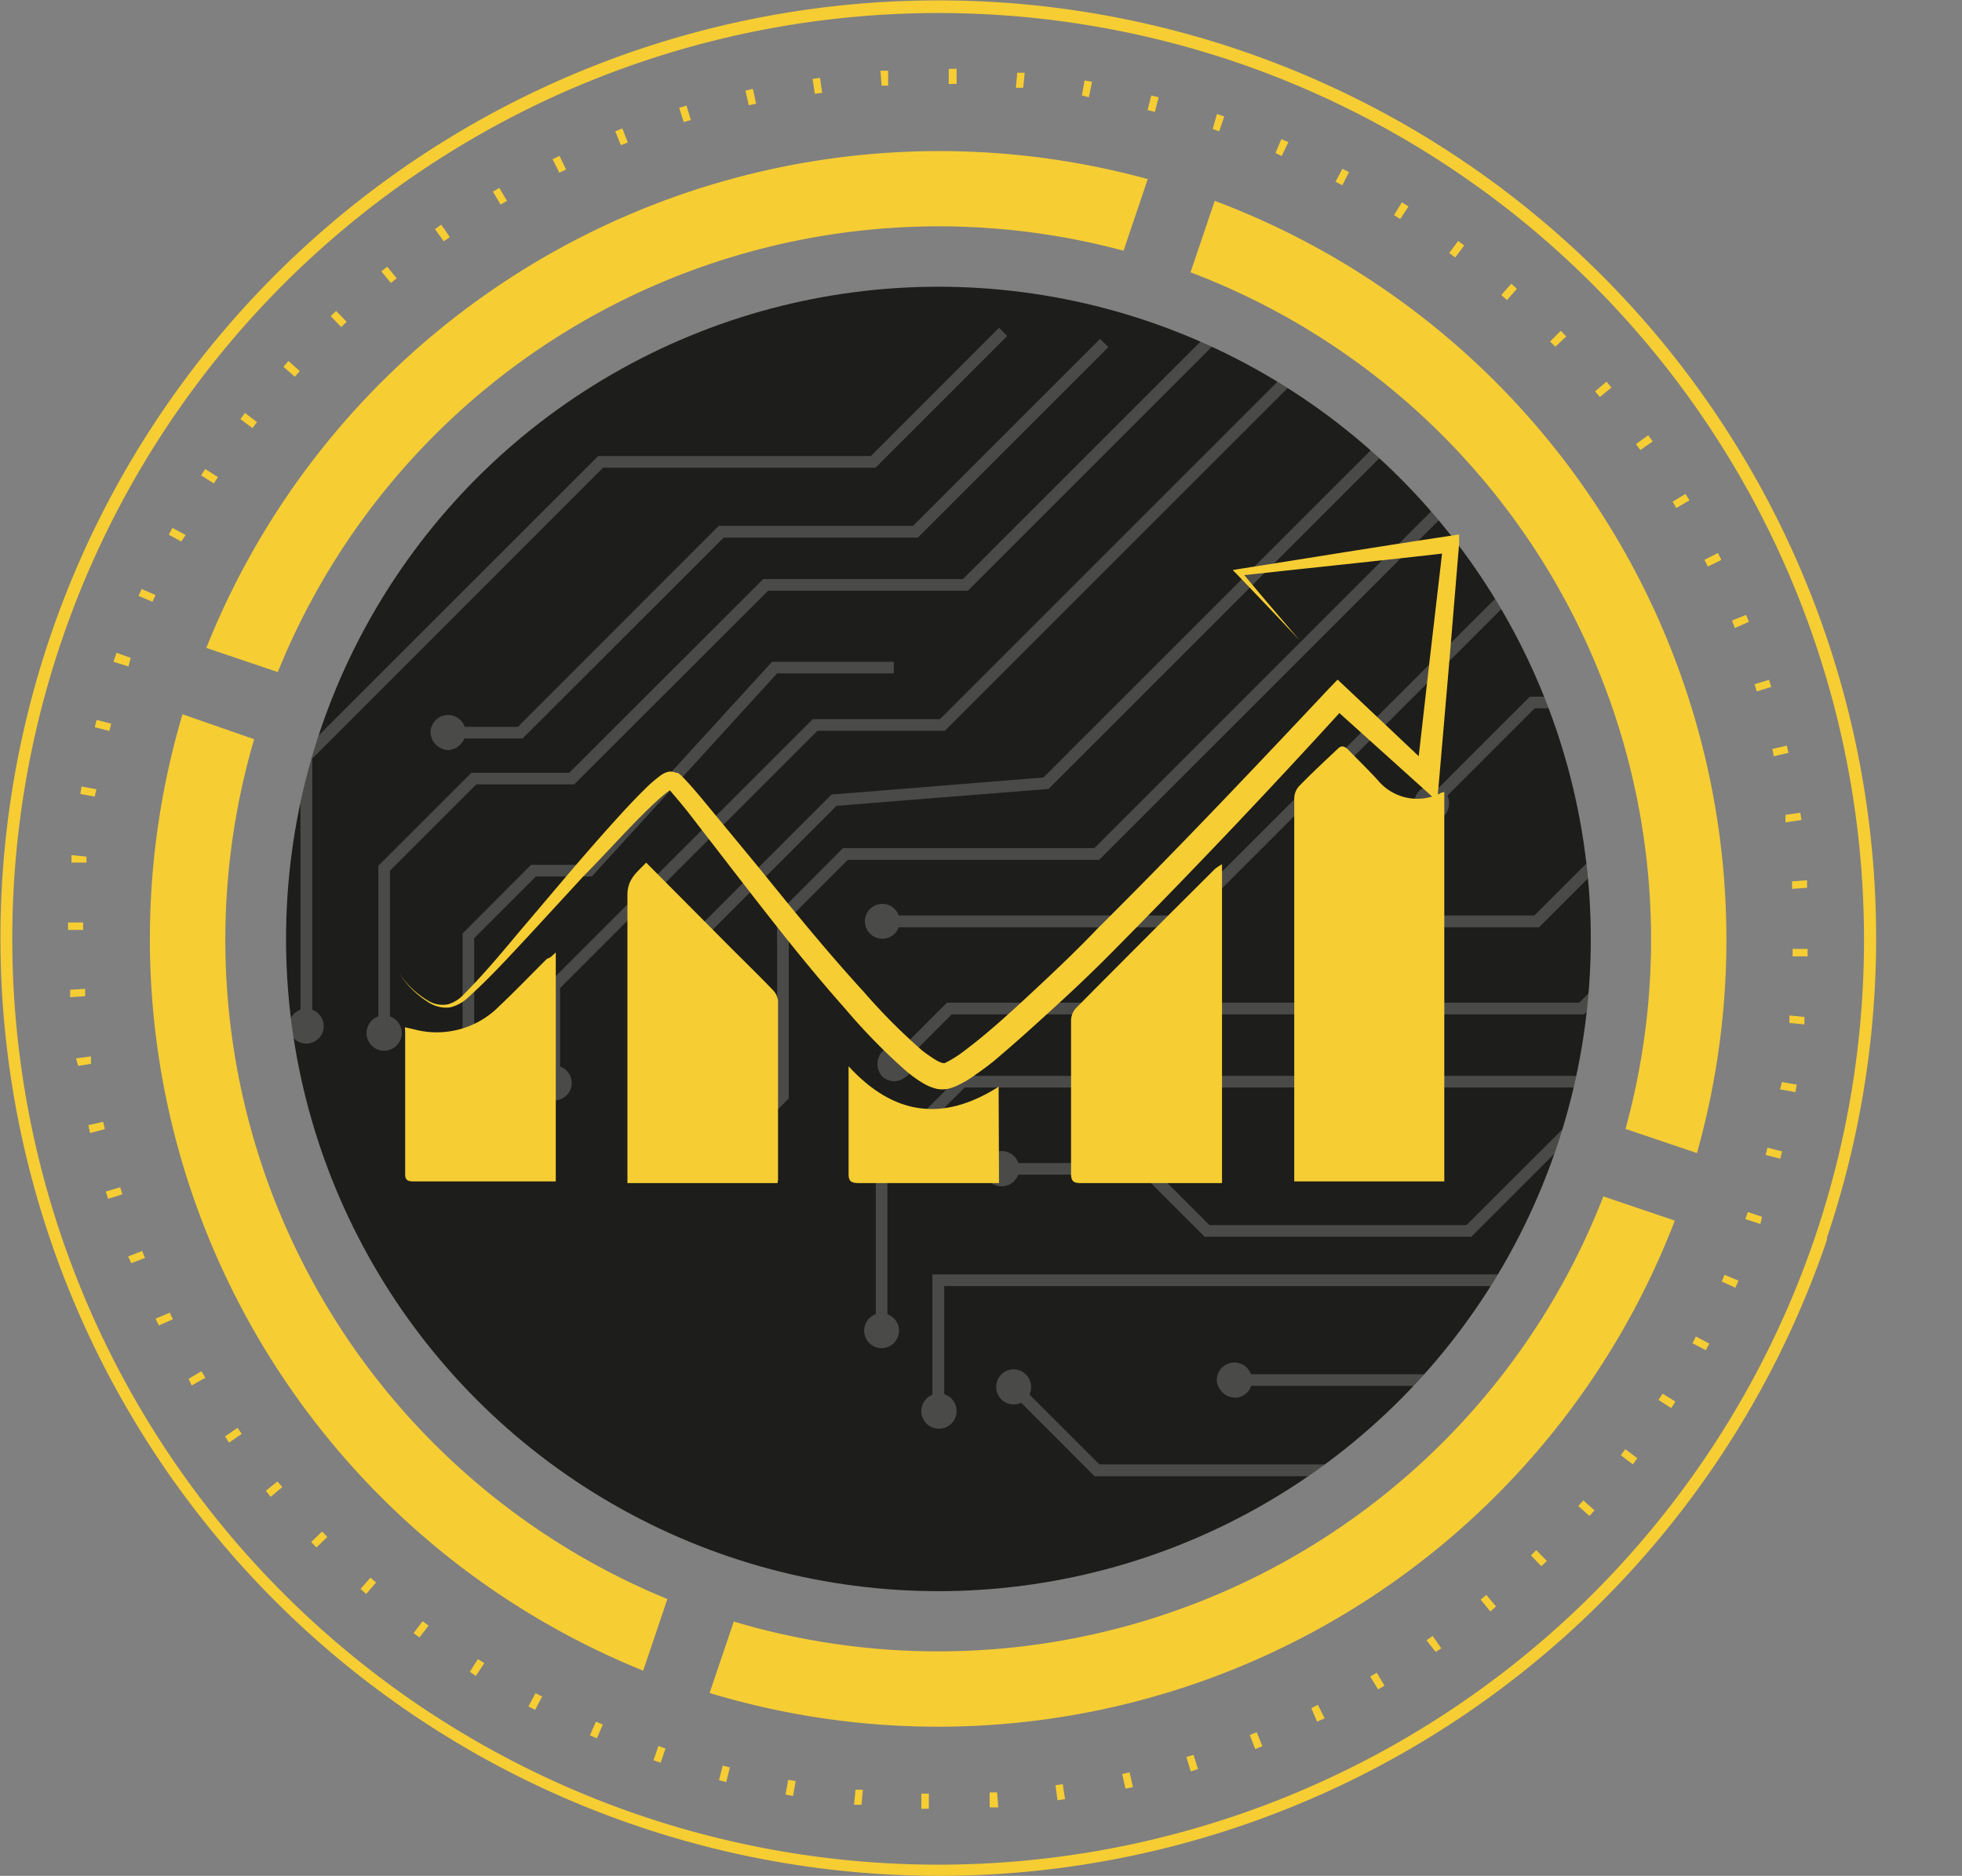 <svg xmlns="http://www.w3.org/2000/svg" xmlns:xlink="http://www.w3.org/1999/xlink" viewBox="0 0 104.6 100.03"><rect x="0" y="0" width="104.6" height="100.03" fill="#808080" stroke="none"/><defs><style>.cls-1{fill:none;}.cls-2{fill:#1d1d1b;}.cls-externo{fill: #f6cd33}.cls-3{opacity:0.2;}.cls-4{clip-path:url(#clip-path);}.cls-5{fill:#fff;}.cls-6{fill:#f6cd33;}</style><clipPath id="clip-path"><circle class="cls-1" cx="50.03" cy="50.07" r="34.78"/></clipPath></defs><g id="Layer_2" data-name="Layer 2"><g id="Layer_1-2" data-name="Layer 1"><g id="Layer_2-2" data-name="Layer 2"><g id="Layer_1-2-2" data-name="Layer 1-2"><circle class="cls-2" cx="50.03" cy="50.07" r="34.78"/><g class="cls-3"><g class="cls-4"><polygon class="cls-5" points="12.92 54.41 12.29 54.41 12.29 35.85 33.1 15.04 33.54 15.48 12.92 36.1 12.92 54.41"/><circle class="cls-5" cx="12.61" cy="54.37" r="0.93"/><polygon class="cls-5" points="20.79 55.12 20.17 55.12 20.17 46.17 25.13 41.21 30.35 41.21 40.69 30.88 51.34 30.88 67.31 14.91 67.75 15.35 51.6 31.5 40.95 31.5 30.61 41.83 25.39 41.83 20.79 46.43 20.79 55.12"/><path class="cls-5" d="M21.42,55.09a.94.94,0,1,1-.94-.94h0A.94.94,0,0,1,21.42,55.09Z"/><polygon class="cls-5" points="29.86 57.8 29.24 57.8 29.24 52.44 43.33 38.35 50.11 38.35 72.42 16.04 72.86 16.48 50.37 38.97 43.58 38.97 29.86 52.69 29.86 57.8"/><circle class="cls-5" cx="29.55" cy="57.75" r="0.93"/><polygon class="cls-5" points="38.39 62.23 37.95 61.79 41.43 58.32 41.43 48.75 44.94 45.23 58.34 45.23 86.69 16.88 87.13 17.32 58.6 45.85 45.2 45.85 42.05 49 42.05 58.58 38.39 62.23"/><path class="cls-5" d="M38.87,62.63a.93.93,0,0,1-1.32-1.32.92.92,0,0,1,1.32,0A.94.94,0,0,1,38.87,62.63Z"/><polygon class="cls-5" points="47.85 56.99 47.41 56.55 50.48 53.47 84.19 53.47 94.39 43.28 94.83 43.72 84.45 54.09 50.74 54.09 47.85 56.99"/><path class="cls-5" d="M48.32,57.39a.93.93,0,0,1-1.3,0l0,0a1,1,0,0,1,0-1.3.92.92,0,0,1,1.32,0,.94.94,0,0,1,0,1.32Z"/><polygon class="cls-5" points="63.07 49.45 46.99 49.45 46.99 48.82 62.81 48.82 84.58 27.06 104.6 27.06 104.6 27.68 84.84 27.68 63.07 49.45"/><circle class="cls-5" cx="47.04" cy="49.13" r="0.93"/><polygon class="cls-5" points="16.65 54.77 16.02 54.77 16.02 40.19 31.89 24.32 46.43 24.32 53.26 17.48 53.7 17.92 46.68 24.94 32.15 24.94 16.65 40.45 16.65 54.77"/><circle class="cls-5" cx="16.33" cy="54.72" r="0.93"/><polygon class="cls-5" points="47.31 71 46.69 71 46.69 61.86 51.18 57.37 91.19 57.37 91.19 57.99 51.43 57.99 47.31 62.11 47.31 71"/><circle class="cls-5" cx="47" cy="70.96" r="0.93"/><polygon class="cls-5" points="78.44 65.95 64.22 65.95 60.91 62.64 53.35 62.64 53.35 62.02 61.17 62.02 64.48 65.33 78.18 65.33 83.77 59.75 95.53 59.75 95.53 60.37 84.02 60.37 78.44 65.95"/><path class="cls-5" d="M53.4,63.26a.94.94,0,1,1,.94-.94h0A.94.94,0,0,1,53.4,63.26Z"/><polygon class="cls-5" points="50.34 75.29 49.71 75.29 49.71 67.96 81.67 67.96 85.08 64.55 98.06 64.55 98.06 65.17 85.34 65.17 81.93 68.58 50.34 68.58 50.34 75.29"/><path class="cls-5" d="M51,75.24a.94.94,0,1,1-1-.93h0A.94.94,0,0,1,51,75.24Z"/><polygon class="cls-5" points="98.99 78.72 58.35 78.72 53.79 74.15 54.23 73.71 58.61 78.09 98.99 78.09 98.99 78.72"/><path class="cls-5" d="M53.38,74.62a.94.94,0,0,1,0-1.32.92.92,0,0,1,1.32,0h0a.93.93,0,1,1-1.32,1.32Z"/><rect class="cls-5" x="65.82" y="73.28" width="36.53" height="0.62"/><path class="cls-5" d="M65.87,74.53a1,1,0,0,1-1-.93.94.94,0,0,1,1.88,0h0a.93.93,0,0,1-.92.94Z"/><polygon class="cls-5" points="25.28 56.18 24.66 56.18 24.66 49.78 28.31 46.12 31.27 46.12 41.16 35.29 47.65 35.29 47.65 35.91 41.43 35.91 31.55 46.74 28.57 46.74 25.28 50.03 25.28 56.18"/><path class="cls-5" d="M25.9,56.09a.94.94,0,1,1-.94-.94h0a.93.93,0,0,1,.93.93Z"/><polygon class="cls-5" points="27.86 39.38 23.85 39.38 23.85 38.76 27.61 38.76 38.32 28.04 48.68 28.04 58.65 18.07 59.09 18.51 48.93 28.67 38.58 28.67 27.86 39.38"/><path class="cls-5" d="M23.9,40a1,1,0,0,1-.95-.93.94.94,0,1,1,1.88,0v0A1,1,0,0,1,23.9,40Z"/><polygon class="cls-5" points="35.63 57.8 35.01 57.8 35.01 51.69 44.33 42.37 55.63 41.46 80.41 16.68 80.85 17.12 55.9 42.07 44.6 42.97 35.63 51.94 35.63 57.8"/><circle class="cls-5" cx="35.32" cy="57.75" r="0.93"/><polygon class="cls-5" points="82.05 49.45 71.69 49.45 71.69 48.82 81.8 48.82 97.49 33.13 97.93 33.57 82.05 49.45"/><path class="cls-5" d="M71.74,50.09a.94.94,0,0,1-1-.84.93.93,0,0,1,.84-1h.19a.94.94,0,0,1,.84,1A1,1,0,0,1,71.74,50.09Z"/><polygon class="cls-5" points="76.5 43.09 76.06 42.65 81.56 37.15 86.78 37.15 92.97 30.96 103.83 30.96 103.83 31.58 93.23 31.58 87.04 37.77 81.82 37.77 76.5 43.09"/><path class="cls-5" d="M77,43.5a1,1,0,0,1-1.33,0A.94.94,0,1,1,77,42.17,1,1,0,0,1,77,43.5Z"/></g></g><path class="cls-2 cls-externo" d="M34.05,97.4A50,50,0,1,1,97.4,66l0,.11A50,50,0,0,1,34.05,97.4ZM65.85,3.3A49.37,49.37,0,1,0,96.79,65.89h0A49.44,49.44,0,0,0,65.85,3.3Z"/><path class="cls-2 cls-externo" d="M35.22,94l-.38-.13.26-.76.38.13Zm3.11.93.2-.78.38.1-.19.78Zm-6.51-2.23-.37-.16.32-.73.37.15Zm10.06,3,.14-.79.4.07-.14.79ZM28.53,91.18,28.17,91l.38-.71.35.18Zm17,5.06.08-.8H46l-.07.8ZM25.37,89.37l-.32-.22.43-.68.34.22Zm23.75,7.09v-.81h.4v.8ZM22.36,87.32l-.31-.23.48-.64.32.24Zm30.4,9.06,0-.8h.4l.06.8ZM19.52,85l-.3-.27.53-.6.3.26ZM56.38,96l-.11-.8.39-.06.12.8ZM16.87,82.52l-.28-.29.58-.56.28.29ZM60,95.38l-.17-.78.39-.09.18.79ZM14.43,79.82l-.26-.32.62-.5.26.3ZM63.48,94.46l-.23-.77.38-.11.24.76ZM12.21,76.93,12,76.6l.66-.46.23.32ZM66.92,93.27l-.29-.75.37-.15.3.75ZM10.22,73.88l-.17-.35.69-.41.21.35Zm60,17.93-.31-.72.35-.18.36.72ZM8.47,70.68l-.18-.36L9.05,70c.06.12.11.24.17.35Zm65,19.41-.42-.69.35-.2.41.69ZM7,67.36,6.83,67l.75-.29.15.37ZM76.54,88.09l-.49-.62.33-.23.46.66ZM5.76,63.93l-.12-.39.77-.23.11.38Zm73.69,22-.51-.63.3-.25.52.62ZM4.8,60.42,4.71,60l.79-.18.09.39Zm77.37,23.1-.55-.58.28-.28.57.58Zm-78-26.68-.12-.4.8-.11v.4Zm80.57,24-.6-.53.27-.3.6.53Zm-81-27.66v-.4l.8-.05v.39ZM87.05,78.09l-.64-.49.24-.32.64.48ZM3.63,49.59v-.4h.8v.4ZM89.1,75.09l-.68-.44.22-.33.68.42ZM3.81,46v-.4l.8.08V46ZM90.94,72l-.71-.37.18-.36.72.38ZM4.28,42.34l.07-.4.79.15-.09.39ZM92.52,68.67l-.73-.33.15-.36.74.31ZM5.05,38.78l.1-.39.78.2-.1.39Zm88.8,26.49-.8-.26.13-.38.76.26Zm-87-29.73-.8-.25.16-.48.76.27ZM94.13,61.59l.1-.39.78.2-.1.39Zm-86-29.5-.74-.31.16-.37.74.32Zm86.77,26L95,57.7l.79.14-.07.4ZM9.66,28.88,9,28.51l.19-.36.71.38ZM95.4,54.55v-.4l.8.08v.4Zm-84-28.77-.68-.43.22-.34.68.43ZM95.57,51v-.4h.8V51ZM13.46,22.83l-.64-.48.24-.33.64.49ZM95.54,47.4V47l.8-.06v.4ZM15.72,20.09l-.61-.53.27-.31.6.54ZM95.19,43.85v-.4l.79-.11.06.39Zm-77-26.41-.56-.58.29-.28.56.58ZM94.56,40.33a1.8,1.8,0,0,0-.08-.39l.78-.18.09.39ZM20.84,15.09l-.51-.62.31-.25.51.62ZM93.66,36.87l-.12-.38.77-.24.12.38Zm-70-24-.47-.65.33-.24.46.66ZM92.49,33.49l-.15-.4.75-.3.15.37ZM26.69,10.91l-.41-.69.34-.2.41.69Zm64.36,19.3-.18-.36.72-.36.18.37Zm-61.23-21-.36-.72.37-.18.35.73ZM89.37,27.09l-.2-.34.69-.41.21.34ZM33.1,7.74,32.8,7l.38-.15.29.75ZM87.45,24l-.23-.32.65-.47.24.33Zm-51-17.49-.24-.76.39-.12.23.77ZM85.29,21.17l-.25-.3.61-.52c.09.11.18.21.26.32ZM39.92,5.61l-.18-.78.4-.09.17.79Zm43,12.88-.28-.28.57-.57.29.3ZM43.44,5l-.12-.79.4-.06.11.8ZM80.34,16l-.3-.27.53-.6.3.27ZM47,4.57l-.06-.8h.41v.8Zm30.58,9.16-.32-.24.48-.64.32.24Zm-27-9.25V3.67H51v.8Zm24.07,7.2-.33-.21.42-.68.35.22Zm-20.49-7,.07-.8h.4l-.08.8Zm17.4,5.2-.36-.19L71.57,9l.35.18ZM57.68,5.09l.14-.8.4.07-.17.83ZM68.33,8.32,68,8.16l.31-.74.38.16ZM61.18,5.87l.2-.78.39.1-.2.78ZM65,7l-.35-.12.23-.8.39.13Z"/><path class="cls-2 cls-externo" d="M86.66,60.2l3.81,1.29A42.08,42.08,0,0,0,64.76,10.71l-1.29,3.81A38.06,38.06,0,0,1,86.66,60.2Z"/><path class="cls-2 cls-externo" d="M59.9,13.37l1.29-3.82A42.07,42.07,0,0,0,11,34.55l3.81,1.29A38,38,0,0,1,59.9,13.37Z"/><path class="cls-2 cls-externo" d="M13.55,39.42,9.73,38.09a42.1,42.1,0,0,0,24.56,51l1.29-3.82A38,38,0,0,1,13.55,39.42Z"/><path class="cls-2 cls-externo" d="M39.12,86.47l-1.29,3.81A42.09,42.09,0,0,0,89.29,65.09L85.48,63.8A38.06,38.06,0,0,1,39.12,86.47Z"/><g id="jpK4aE.tif"><path class="cls-6" d="M77,42.24V63H69V42.56a1,1,0,0,1,.25-.63c.67-.69,1.38-1.35,2.07-2,.21-.21.35-.12.51,0,.54.56,1.1,1.1,1.63,1.68a2.73,2.73,0,0,0,3.41.65Z"/><path class="cls-6" d="M41.45,63.09h-8V47.72c0-.86.52-1.21,1-1.72l4.44,4.47c.78.78,1.56,1.54,2.32,2.33a1,1,0,0,1,.27.57v9.55Z"/><path class="cls-6" d="M65.15,46.09v17H57.63c-.42,0-.53-.11-.53-.53V54.45a1,1,0,0,1,.28-.71q3.67-3.7,7.38-7.39A2,2,0,0,1,65.15,46.09Z"/><path class="cls-6" d="M29.63,50.79V63H22.05c-.32,0-.46-.07-.45-.42V55a.81.81,0,0,1,0-.22l.51.12a4.68,4.68,0,0,0,4.52-1.26c.87-.82,1.69-1.68,2.54-2.52C29.34,51.09,29.46,50.94,29.63,50.79Z"/><path class="cls-6" d="M53.26,63.09H45.77c-.43,0-.54-.13-.53-.54V56.86c2.38,2.59,5,3,8,1.09Z"/></g><path class="cls-6" d="M21.28,51.9a4.82,4.82,0,0,0,1.59,1.49,1.51,1.51,0,0,0,1,.17,1.86,1.86,0,0,0,.87-.55c1-1,2-2.19,2.94-3.32,1.93-2.26,3.81-4.55,5.85-6.74.26-.27.52-.55.79-.81a7.49,7.49,0,0,1,.9-.79,1.18,1.18,0,0,1,.39-.19.49.49,0,0,1,.24,0,.41.41,0,0,1,.19.05h.09l.11.08.07.06c.17.16.29.3.42.44s.5.57.74.86l2.84,3.44c1.88,2.32,3.74,4.62,5.74,6.8A31.88,31.88,0,0,0,49.14,56a7.75,7.75,0,0,0,.81.56,1.69,1.69,0,0,0,.31.13h.11a6.13,6.13,0,0,0,.82-.49c.29-.21.57-.43.85-.65,1.13-.91,2.21-1.91,3.29-2.92s2.12-2,3.17-3.1c4.2-4.17,8.28-8.48,12.34-12.8l.47-.49.48.45,4.71,4.45-1,.38.71-6.24L76.94,29l.47.46c-3.78.44-7.56.82-11.34,1.24l.09-.25c1,1.22,2.08,2.46,3.12,3.69-1.13-1.21-2.23-2.36-3.36-3.54l-.2-.2.29-.05c3.76-.59,7.51-1.21,11.27-1.77l.51-.08V29l-.52,6.25-.54,6.26-.11,1.21-.91-.82-4.82-4.34h.94q-6,6.6-12.28,12.95Q58,52.09,56.33,53.61c-1.09,1-2.19,2-3.38,3q-.45.36-.93.69a5.74,5.74,0,0,1-1.1.64,2.8,2.8,0,0,1-.41.13,1.63,1.63,0,0,1-.54,0,2.56,2.56,0,0,1-.71-.28,6.51,6.51,0,0,1-1-.72,32.16,32.16,0,0,1-3.21-3.29c-2-2.25-3.82-4.59-5.64-6.94l-2.72-3.52c-.23-.29-.46-.57-.7-.85s-.23-.28-.33-.38h.22l-.1,0a7.19,7.19,0,0,0-.8.66c-.27.24-.53.5-.79.76-1,1-2,2.12-3.07,3.2l-3,3.26c-1,1.07-2,2.17-3.13,3.19a2.12,2.12,0,0,1-1,.56,1.72,1.72,0,0,1-1.13-.26A5,5,0,0,1,21.28,51.9Z"/></g></g></g></g></svg>